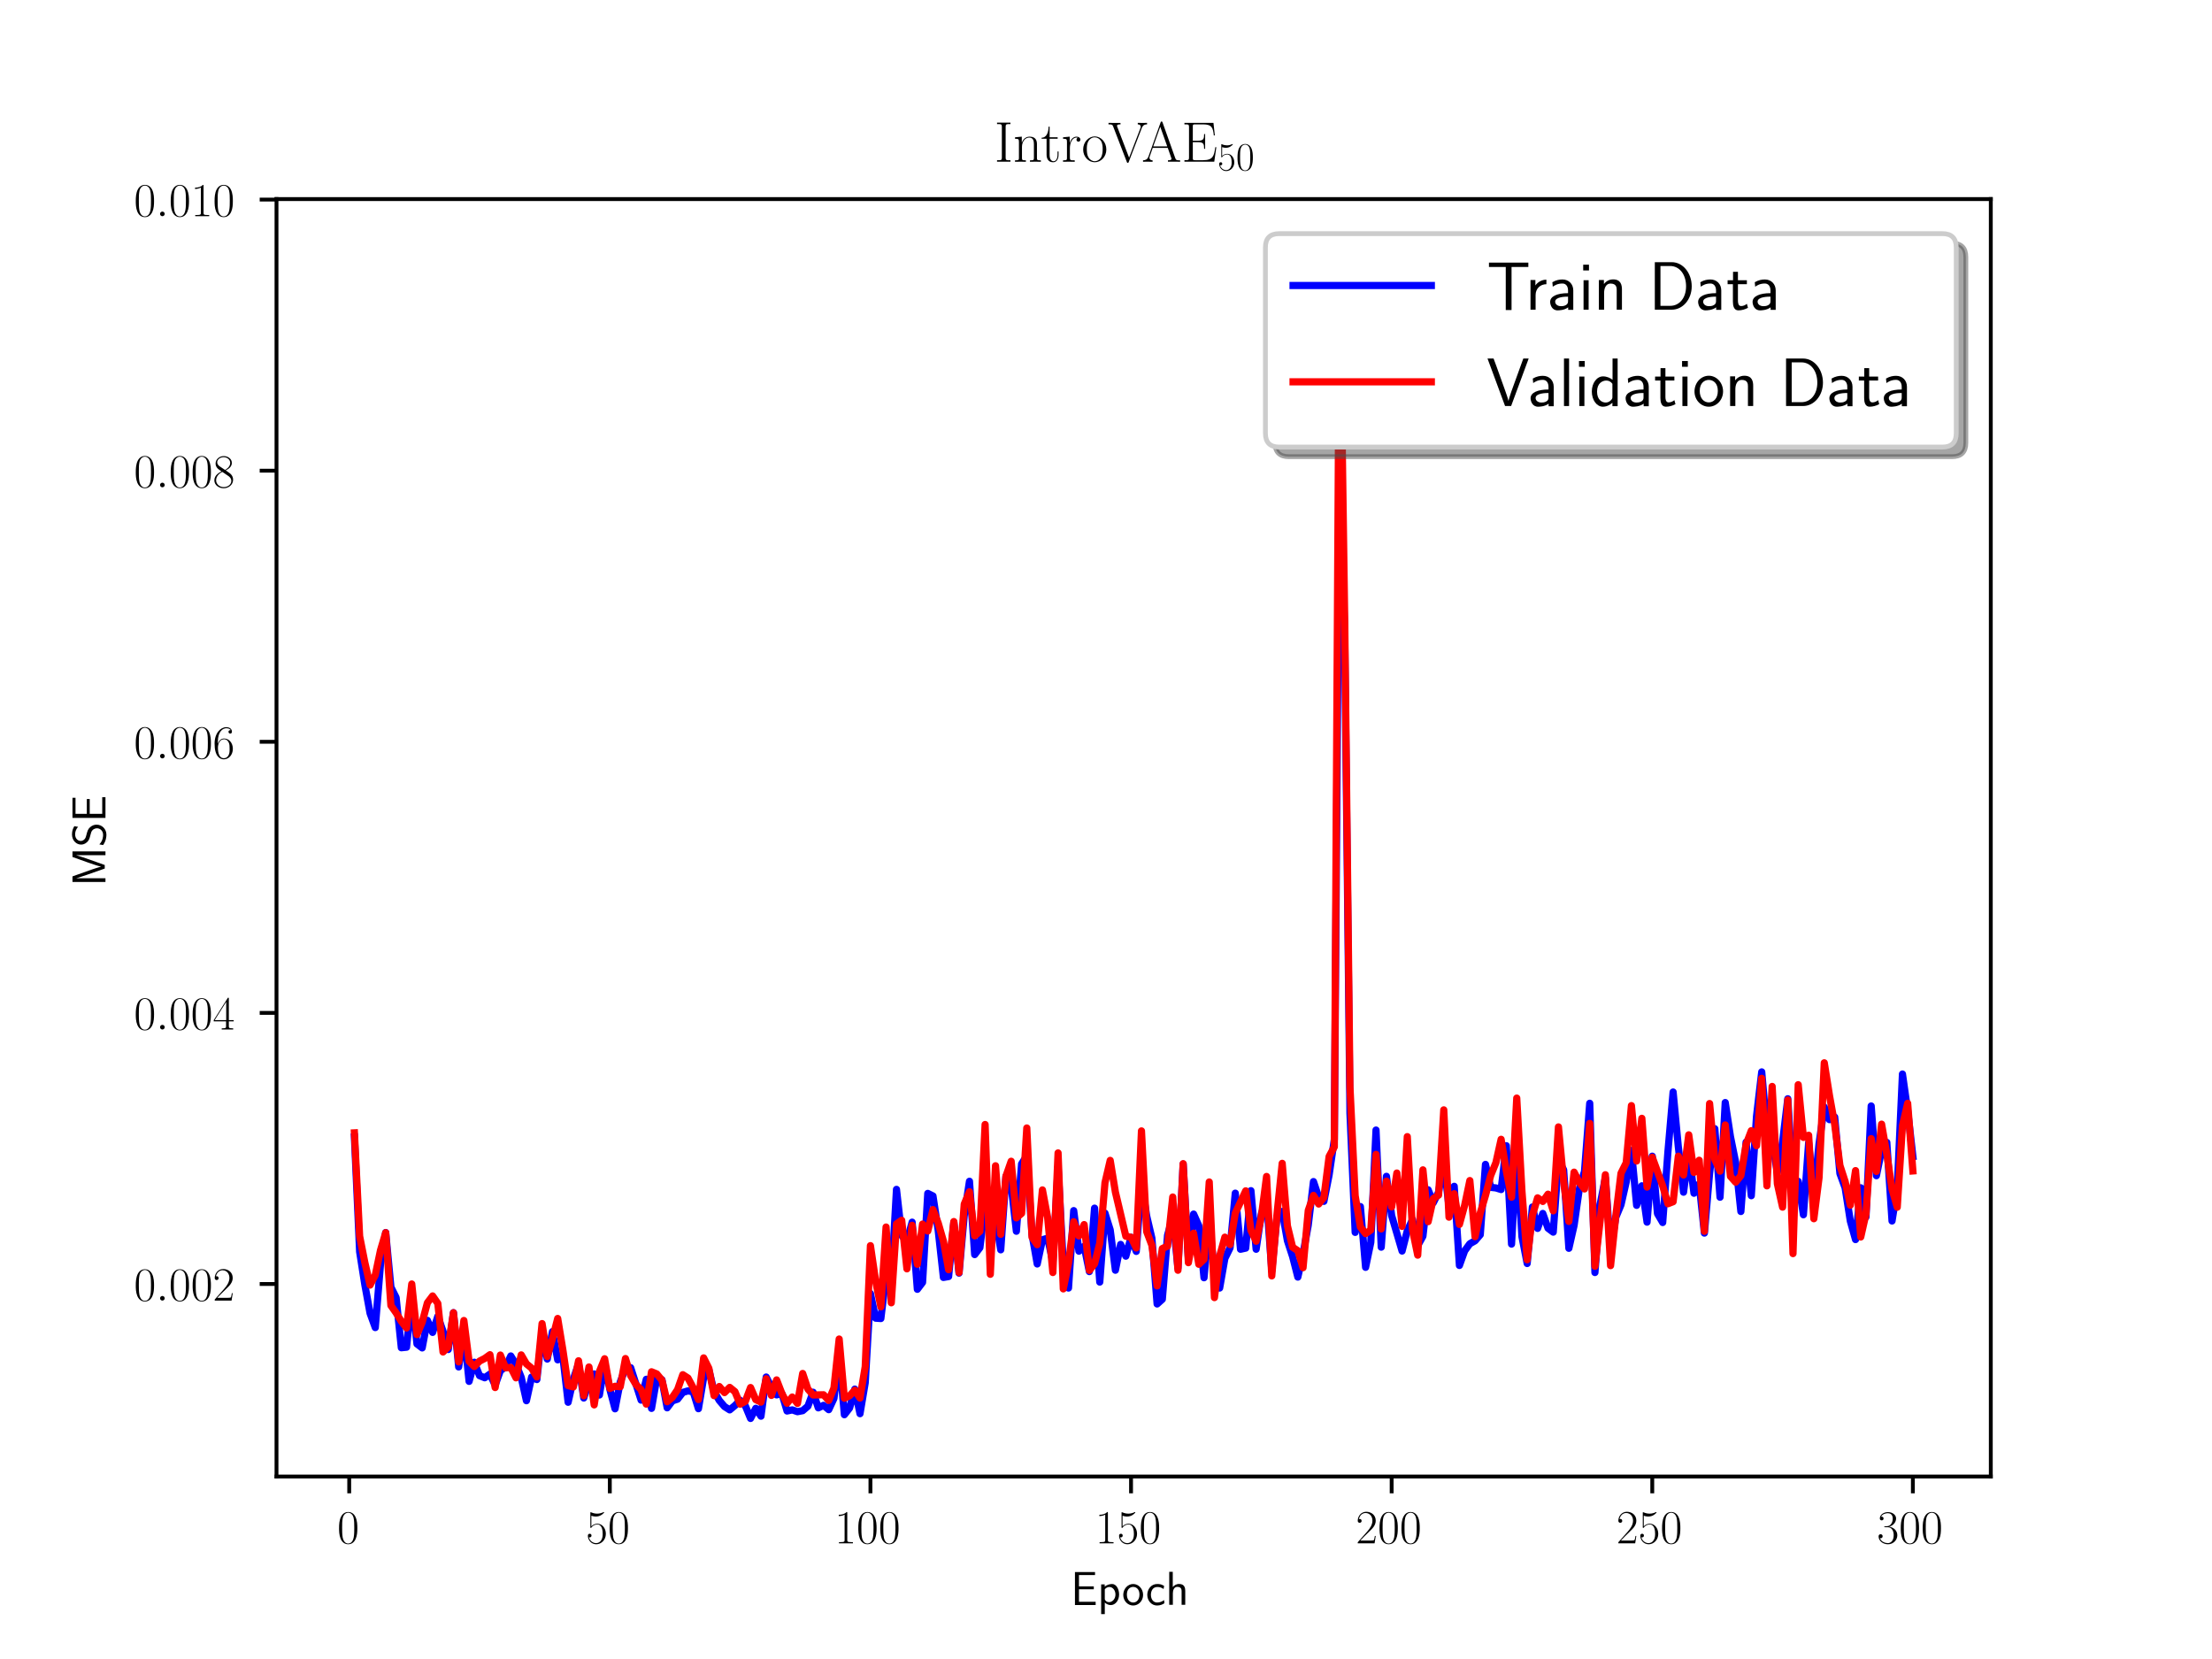 <?xml version="1.0" encoding="utf-8" standalone="no"?>
<!DOCTYPE svg PUBLIC "-//W3C//DTD SVG 1.1//EN"
  "http://www.w3.org/Graphics/SVG/1.1/DTD/svg11.dtd">
<!-- Created with matplotlib (https://matplotlib.org/) -->
<svg height="345.6pt" version="1.1" viewBox="0 0 460.8 345.6" width="460.8pt" xmlns="http://www.w3.org/2000/svg" xmlns:xlink="http://www.w3.org/1999/xlink">
 <defs>
  <style type="text/css">
*{stroke-linecap:butt;stroke-linejoin:round;}
  </style>
 </defs>
 <g id="figure_1">
  <g id="patch_1">
   <path d="M 0 345.6 
L 460.8 345.6 
L 460.8 0 
L 0 0 
z
" style="fill:#ffffff;"/>
  </g>
  <g id="axes_1">
   <g id="patch_2">
    <path d="M 57.6 307.584 
L 414.72 307.584 
L 414.72 41.472 
L 57.6 41.472 
z
" style="fill:#ffffff;"/>
   </g>
   <g id="matplotlib.axis_1">
    <g id="xtick_1">
     <g id="line2d_1">
      <defs>
       <path d="M 0 0 
L 0 3.5 
" id="mf2783be40c" style="stroke:#000000;stroke-width:0.8;"/>
      </defs>
      <g>
       <use style="stroke:#000000;stroke-width:0.8;" x="72.747" xlink:href="#mf2783be40c" y="307.584"/>
      </g>
     </g>
     <g id="text_1">
      <!-- $0$ -->
      <defs>
       <path d="M 42 31.641 
C 42 37.75 41.906 48.125 37.703 56.109 
C 34 63.109 28.094 65.594 22.906 65.594 
C 18.094 65.594 12 63.406 8.203 56.203 
C 4.203 48.719 3.797 39.438 3.797 31.641 
C 3.797 25.953 3.906 17.281 7 9.672 
C 11.297 -0.609 19 -2 22.906 -2 
C 27.5 -2 34.5 -0.109 38.594 9.375 
C 41.594 16.281 42 24.359 42 31.641 
z
M 22.906 -0.406 
C 16.5 -0.406 12.703 5.078 11.297 12.688 
C 10.203 18.562 10.203 27.156 10.203 32.75 
C 10.203 40.438 10.203 46.828 11.5 52.922 
C 13.406 61.391 19 64 22.906 64 
C 27 64 32.297 61.297 34.203 53.125 
C 35.5 47.438 35.594 40.734 35.594 32.75 
C 35.594 26.25 35.594 18.266 34.406 12.375 
C 32.297 1.484 26.406 -0.406 22.906 -0.406 
z
" id="CMR17-48"/>
      </defs>
      <g transform="translate(70.256 321.502)scale(0.1 -0.1)">
       <use transform="scale(0.996)" xlink:href="#CMR17-48"/>
      </g>
     </g>
    </g>
    <g id="xtick_2">
     <g id="line2d_2">
      <g>
       <use style="stroke:#000000;stroke-width:0.8;" x="127.037" xlink:href="#mf2783be40c" y="307.584"/>
      </g>
     </g>
     <g id="text_2">
      <!-- $50$ -->
      <defs>
       <path d="M 11.406 57.688 
C 12.406 57.281 16.5 56 20.703 56 
C 30 56 35.094 61.109 38 64.062 
C 38 64.953 38 65.5 37.406 65.5 
C 37.297 65.5 37.094 65.5 36.297 65.047 
C 32.797 63.406 28.703 62.078 23.703 62.078 
C 20.703 62.078 16.203 62.484 11.297 64.672 
C 10.203 65.172 10 65.172 9.906 65.172 
C 9.406 65.172 9.297 65.062 9.297 63.078 
L 9.297 34.422 
C 9.297 32.641 9.297 32.141 10.297 32.141 
C 10.797 32.141 11 32.344 11.5 33.031 
C 14.703 37.516 19.094 39.406 24.094 39.406 
C 27.594 39.406 35.094 37.219 35.094 20.141 
C 35.094 16.953 35.094 11.172 32.094 6.578 
C 29.594 2.484 25.703 0.391 21.406 0.391 
C 14.797 0.391 8.094 5 6.297 12.719 
C 6.703 12.609 7.5 12.422 7.906 12.422 
C 9.203 12.422 11.703 13.125 11.703 16.219 
C 11.703 18.906 9.797 20 7.906 20 
C 5.594 20 4.094 18.594 4.094 15.797 
C 4.094 7.094 11 -2 21.594 -2 
C 31.906 -2 41.703 6.875 41.703 19.75 
C 41.703 31.719 33.906 41 24.203 41 
C 19.094 41 14.797 39.109 11.406 35.531 
z
" id="CMR17-53"/>
      </defs>
      <g transform="translate(122.056 321.502)scale(0.1 -0.1)">
       <use transform="scale(0.996)" xlink:href="#CMR17-53"/>
       <use transform="translate(45.69 0)scale(0.996)" xlink:href="#CMR17-48"/>
      </g>
     </g>
    </g>
    <g id="xtick_3">
     <g id="line2d_3">
      <g>
       <use style="stroke:#000000;stroke-width:0.8;" x="181.327" xlink:href="#mf2783be40c" y="307.584"/>
      </g>
     </g>
     <g id="text_3">
      <!-- $100$ -->
      <defs>
       <path d="M 26.594 63.406 
C 26.594 65.5 26.5 65.5 25.094 65.5 
C 21.203 61.188 15.297 59.797 9.703 59.797 
C 9.406 59.797 8.906 59.797 8.797 59.5 
C 8.703 59.297 8.703 59.094 8.703 57 
C 11.797 57 17 57.594 21 59.984 
L 21 7.203 
C 21 3.688 20.797 2.5 12.203 2.5 
L 9.203 2.5 
L 9.203 0 
C 14 0 19 0 23.797 0 
C 28.594 0 33.594 0 38.406 0 
L 38.406 2.5 
L 35.406 2.5 
C 26.797 2.5 26.594 3.594 26.594 7.156 
z
" id="CMR17-49"/>
      </defs>
      <g transform="translate(173.855 321.502)scale(0.1 -0.1)">
       <use transform="scale(0.996)" xlink:href="#CMR17-49"/>
       <use transform="translate(45.69 0)scale(0.996)" xlink:href="#CMR17-48"/>
       <use transform="translate(91.381 0)scale(0.996)" xlink:href="#CMR17-48"/>
      </g>
     </g>
    </g>
    <g id="xtick_4">
     <g id="line2d_4">
      <g>
       <use style="stroke:#000000;stroke-width:0.8;" x="235.617" xlink:href="#mf2783be40c" y="307.584"/>
      </g>
     </g>
     <g id="text_4">
      <!-- $150$ -->
      <g transform="translate(228.145 321.502)scale(0.1 -0.1)">
       <use transform="scale(0.996)" xlink:href="#CMR17-49"/>
       <use transform="translate(45.69 0)scale(0.996)" xlink:href="#CMR17-53"/>
       <use transform="translate(91.381 0)scale(0.996)" xlink:href="#CMR17-48"/>
      </g>
     </g>
    </g>
    <g id="xtick_5">
     <g id="line2d_5">
      <g>
       <use style="stroke:#000000;stroke-width:0.8;" x="289.907" xlink:href="#mf2783be40c" y="307.584"/>
      </g>
     </g>
     <g id="text_5">
      <!-- $200$ -->
      <defs>
       <path d="M 41.703 15.453 
L 39.906 15.453 
C 38.906 8.375 38.094 7.172 37.703 6.562 
C 37.203 5.766 30 5.766 28.594 5.766 
L 9.406 5.766 
C 13 9.672 20 16.75 28.5 24.953 
C 34.594 30.734 41.703 37.531 41.703 47.422 
C 41.703 59.219 32.297 66 21.797 66 
C 10.797 66 4.094 56.312 4.094 47.344 
C 4.094 43.438 7 42.938 8.203 42.938 
C 9.203 42.938 12.203 43.547 12.203 47.031 
C 12.203 50.109 9.594 51 8.203 51 
C 7.594 51 7 50.906 6.594 50.703 
C 8.5 59.219 14.297 63.406 20.406 63.406 
C 29.094 63.406 34.797 56.516 34.797 47.422 
C 34.797 38.734 29.703 31.25 24 24.75 
L 4.094 2.281 
L 4.094 0 
L 39.297 0 
z
" id="CMR17-50"/>
      </defs>
      <g transform="translate(282.435 321.502)scale(0.1 -0.1)">
       <use transform="scale(0.996)" xlink:href="#CMR17-50"/>
       <use transform="translate(45.69 0)scale(0.996)" xlink:href="#CMR17-48"/>
       <use transform="translate(91.381 0)scale(0.996)" xlink:href="#CMR17-48"/>
      </g>
     </g>
    </g>
    <g id="xtick_6">
     <g id="line2d_6">
      <g>
       <use style="stroke:#000000;stroke-width:0.8;" x="344.197" xlink:href="#mf2783be40c" y="307.584"/>
      </g>
     </g>
     <g id="text_6">
      <!-- $250$ -->
      <g transform="translate(336.725 321.502)scale(0.1 -0.1)">
       <use transform="scale(0.996)" xlink:href="#CMR17-50"/>
       <use transform="translate(45.69 0)scale(0.996)" xlink:href="#CMR17-53"/>
       <use transform="translate(91.381 0)scale(0.996)" xlink:href="#CMR17-48"/>
      </g>
     </g>
    </g>
    <g id="xtick_7">
     <g id="line2d_7">
      <g>
       <use style="stroke:#000000;stroke-width:0.8;" x="398.487" xlink:href="#mf2783be40c" y="307.584"/>
      </g>
     </g>
     <g id="text_7">
      <!-- $300$ -->
      <defs>
       <path d="M 22.094 33.703 
C 31 33.703 34.906 25.969 34.906 17.031 
C 34.906 5 28.5 0.391 22.703 0.391 
C 17.406 0.391 8.797 3.031 6.094 10.828 
C 6.594 10.625 7.094 10.625 7.594 10.625 
C 10 10.625 11.797 12.219 11.797 14.812 
C 11.797 17.703 9.594 19 7.594 19 
C 5.906 19 3.297 18.203 3.297 14.469 
C 3.297 5.234 12.297 -2 22.906 -2 
C 34 -2 42.5 6.719 42.5 16.953 
C 42.5 26.672 34.5 33.703 25 34.797 
C 32.594 36.375 39.906 43.062 39.906 52.016 
C 39.906 59.688 32 65.297 23 65.297 
C 13.906 65.297 5.906 59.828 5.906 52.016 
C 5.906 48.594 8.5 48 9.797 48 
C 11.906 48 13.703 49.297 13.703 51.891 
C 13.703 54.469 11.906 55.766 9.797 55.766 
C 9.406 55.766 8.906 55.766 8.5 55.578 
C 11.406 61.859 19.297 63 22.797 63 
C 26.297 63 32.906 61.328 32.906 51.875 
C 32.906 49.109 32.5 44.188 29.094 39.844 
C 26.094 36 22.703 36 19.406 35.688 
C 18.906 35.688 16.594 35.453 16.203 35.453 
C 15.5 35.359 15.094 35.266 15.094 34.5 
C 15.094 33.797 15.203 33.703 17.203 33.703 
z
" id="CMR17-51"/>
      </defs>
      <g transform="translate(391.015 321.502)scale(0.1 -0.1)">
       <use transform="scale(0.996)" xlink:href="#CMR17-51"/>
       <use transform="translate(45.69 0)scale(0.996)" xlink:href="#CMR17-48"/>
       <use transform="translate(91.381 0)scale(0.996)" xlink:href="#CMR17-48"/>
      </g>
     </g>
    </g>
    <g id="text_8">
     <!-- Epoch -->
     <defs>
      <path d="M 30.594 6.766 
C 22.594 6.766 19 6.766 17.203 6.766 
L 17.203 32.922 
L 48.203 32.922 
L 48.203 39 
L 17.203 39 
L 17.203 62.641 
L 30.094 62.641 
C 31.297 62.641 32.5 62.641 33.703 62.641 
L 50.797 62.641 
L 50.797 69 
L 8.797 69 
L 8.797 0 
L 52.094 0 
L 52.094 6.766 
z
" id="CMSS17-69"/>
      <path d="M 15.094 5.203 
C 18.406 2.016 22.906 -0.078 27.703 -0.078 
C 37 -0.078 45 9.422 45 22.062 
C 45 33.734 39 44 30.406 44 
C 25.406 44 19.406 42.219 14.906 38.625 
L 14.906 43.203 
L 7.5 43.203 
L 7.5 -19 
L 15.094 -19 
z
M 15.094 32.812 
C 15.906 34 19.297 37.734 24.797 37.734 
C 31.797 37.734 37.406 30.625 37.406 22.062 
C 37.406 12.297 30.594 6 23.906 6 
C 21.906 6 19.797 6.484 17.797 8.172 
C 15.094 10.531 15.094 12 15.094 13.391 
z
" id="CMSS17-112"/>
      <path d="M 44.203 21.188 
C 44.203 34 34.703 44 23.5 44 
C 12 44 2.703 33.703 2.703 21.188 
C 2.703 8.5 12.297 -1 23.406 -1 
C 34.797 -1 44.203 8.797 44.203 21.188 
z
M 23.5 5.266 
C 16.406 5.266 10.297 11.078 10.297 22 
C 10.297 33.609 17.406 37.922 23.406 37.922 
C 29.906 37.922 36.594 33.219 36.594 22 
C 36.594 10.672 30.094 5.266 23.5 5.266 
z
" id="CMSS17-111"/>
      <path d="M 38.5 39.703 
C 38.5 40.391 33.906 42.406 32.703 42.797 
C 29.406 44 25.203 44 24.094 44 
C 11.094 44 3.297 32.703 3.297 21.297 
C 3.297 9.297 12 -1 23.703 -1 
C 30.406 -1 35.203 1.188 39.094 3.781 
L 38.5 10.375 
C 34.203 7.078 29.203 5.266 23.797 5.266 
C 16 5.266 10.906 12.094 10.906 21.391 
C 10.906 28.609 14.203 37.719 24.203 37.719 
C 29.703 37.719 32.797 36.609 37.406 33.516 
z
" id="CMSS17-99"/>
      <path d="M 40.906 29.547 
C 40.906 35.812 39.406 44.062 28.094 44.062 
C 21.797 44.062 17.703 40.984 14.797 37.609 
L 14.797 69.5 
L 7.406 69.5 
L 7.406 0.5 
L 15 0.5 
L 15 24.578 
C 15 30.828 17.406 38 24.203 38 
C 33 38 33.297 32.125 33.297 28.734 
L 33.297 0.5 
L 40.906 0.5 
z
" id="CMSS17-104"/>
     </defs>
     <g transform="translate(223.056 334.358)scale(0.1 -0.1)">
      <use transform="scale(0.996)" xlink:href="#CMSS17-69"/>
      <use transform="translate(55.892 0)scale(0.996)" xlink:href="#CMSS17-112"/>
      <use transform="translate(106.699 0)scale(0.996)" xlink:href="#CMSS17-111"/>
      <use transform="translate(156.145 0)scale(0.996)" xlink:href="#CMSS17-99"/>
      <use transform="translate(197.784 0)scale(0.996)" xlink:href="#CMSS17-104"/>
     </g>
    </g>
   </g>
   <g id="matplotlib.axis_2">
    <g id="ytick_1">
     <g id="line2d_8">
      <defs>
       <path d="M 0 0 
L -3.5 0 
" id="m93fb465025" style="stroke:#000000;stroke-width:0.8;"/>
      </defs>
      <g>
       <use style="stroke:#000000;stroke-width:0.8;" x="57.6" xlink:href="#m93fb465025" y="267.476"/>
      </g>
     </g>
     <g id="text_9">
      <!-- $0.002$ -->
      <defs>
       <path d="M 18.406 4.797 
C 18.406 7.688 16 9.672 13.594 9.672 
C 10.703 9.672 8.703 7.281 8.703 4.891 
C 8.703 2 11.094 0 13.5 0 
C 16.406 0 18.406 2.391 18.406 4.797 
z
" id="CMMI12-58"/>
      </defs>
      <g transform="translate(27.907 270.935)scale(0.1 -0.1)">
       <use transform="scale(0.996)" xlink:href="#CMR17-48"/>
       <use transform="translate(45.69 0)scale(0.996)" xlink:href="#CMMI12-58"/>
       <use transform="translate(72.788 0)scale(0.996)" xlink:href="#CMR17-48"/>
       <use transform="translate(118.478 0)scale(0.996)" xlink:href="#CMR17-48"/>
       <use transform="translate(164.169 0)scale(0.996)" xlink:href="#CMR17-50"/>
      </g>
     </g>
    </g>
    <g id="ytick_2">
     <g id="line2d_9">
      <g>
       <use style="stroke:#000000;stroke-width:0.8;" x="57.6" xlink:href="#m93fb465025" y="211.002"/>
      </g>
     </g>
     <g id="text_10">
      <!-- $0.004$ -->
      <defs>
       <path d="M 33.594 64.406 
C 33.594 66.5 33.5 66.5 31.703 66.5 
L 2 19.594 
L 2 17 
L 27.797 17 
L 27.797 7.141 
C 27.797 3.5 27.594 2.5 20.594 2.5 
L 18.703 2.5 
L 18.703 0 
C 21.906 0 27.297 0 30.703 0 
C 34.094 0 39.5 0 42.703 0 
L 42.703 2.5 
L 40.797 2.5 
C 33.797 2.5 33.594 3.5 33.594 7.141 
L 33.594 17 
L 43.797 17 
L 43.797 19.594 
L 33.594 19.594 
z
M 28.094 57.859 
L 28.094 19.594 
L 4 19.594 
z
" id="CMR17-52"/>
      </defs>
      <g transform="translate(27.907 214.461)scale(0.1 -0.1)">
       <use transform="scale(0.996)" xlink:href="#CMR17-48"/>
       <use transform="translate(45.69 0)scale(0.996)" xlink:href="#CMMI12-58"/>
       <use transform="translate(72.788 0)scale(0.996)" xlink:href="#CMR17-48"/>
       <use transform="translate(118.478 0)scale(0.996)" xlink:href="#CMR17-48"/>
       <use transform="translate(164.169 0)scale(0.996)" xlink:href="#CMR17-52"/>
      </g>
     </g>
    </g>
    <g id="ytick_3">
     <g id="line2d_10">
      <g>
       <use style="stroke:#000000;stroke-width:0.8;" x="57.6" xlink:href="#m93fb465025" y="154.528"/>
      </g>
     </g>
     <g id="text_11">
      <!-- $0.006$ -->
      <defs>
       <path d="M 10.594 34 
C 10.594 57.656 21.797 63 28.297 63 
C 30.406 63 35.5 62.641 37.5 59 
C 35.906 59 32.906 59 32.906 55.516 
C 32.906 52.828 35.094 51.922 36.5 51.922 
C 37.406 51.922 40.094 52.312 40.094 55.625 
C 40.094 61.781 35.094 65.297 28.203 65.297 
C 16.297 65.297 3.797 52.969 3.797 31 
C 3.797 3.953 15.094 -2 23.094 -2 
C 32.797 -2 42 6.672 42 20.047 
C 42 32.516 33.906 41.594 23.703 41.594 
C 17.594 41.594 13.094 37.609 10.594 30.625 
z
M 23.094 0.391 
C 10.797 0.391 10.797 18.75 10.797 22.438 
C 10.797 29.625 14.203 40 23.5 40 
C 25.203 40 30.094 40 33.406 33.125 
C 35.203 29.219 35.203 25.141 35.203 20.141 
C 35.203 14.75 35.203 10.781 33.094 6.781 
C 30.906 2.672 27.703 0.391 23.094 0.391 
z
" id="CMR17-54"/>
      </defs>
      <g transform="translate(27.907 157.987)scale(0.1 -0.1)">
       <use transform="scale(0.996)" xlink:href="#CMR17-48"/>
       <use transform="translate(45.69 0)scale(0.996)" xlink:href="#CMMI12-58"/>
       <use transform="translate(72.788 0)scale(0.996)" xlink:href="#CMR17-48"/>
       <use transform="translate(118.478 0)scale(0.996)" xlink:href="#CMR17-48"/>
       <use transform="translate(164.169 0)scale(0.996)" xlink:href="#CMR17-54"/>
      </g>
     </g>
    </g>
    <g id="ytick_4">
     <g id="line2d_11">
      <g>
       <use style="stroke:#000000;stroke-width:0.8;" x="57.6" xlink:href="#m93fb465025" y="98.054"/>
      </g>
     </g>
     <g id="text_12">
      <!-- $0.008$ -->
      <defs>
       <path d="M 27.203 35.375 
C 33.5 38.547 39.906 43.328 39.906 50.984 
C 39.906 60.016 31.094 65.297 23 65.297 
C 13.906 65.297 5.906 58.734 5.906 49.688 
C 5.906 47.203 6.5 42.922 10.406 39.141 
C 11.406 38.156 15.594 35.172 18.297 33.281 
C 13.797 30.984 3.297 25.531 3.297 14.594 
C 3.297 4.359 13.094 -2 22.797 -2 
C 33.5 -2 42.5 5.656 42.5 15.781 
C 42.5 24.844 36.406 29.016 32.406 31.703 
z
M 14.094 44.094 
C 13.297 44.594 9.297 47.672 9.297 52.359 
C 9.297 58.422 15.594 63 22.797 63 
C 30.703 63 36.5 57.438 36.5 50.969 
C 36.5 41.703 26.094 36.422 25.594 36.422 
C 25.5 36.422 25.406 36.422 24.594 37.031 
z
M 32.5 23.734 
C 34 22.641 38.797 19.375 38.797 13.297 
C 38.797 5.953 31.406 0.391 23 0.391 
C 13.906 0.391 7 6.844 7 14.688 
C 7 22.547 13.094 29.094 20 32.188 
z
" id="CMR17-56"/>
      </defs>
      <g transform="translate(27.907 101.514)scale(0.1 -0.1)">
       <use transform="scale(0.996)" xlink:href="#CMR17-48"/>
       <use transform="translate(45.69 0)scale(0.996)" xlink:href="#CMMI12-58"/>
       <use transform="translate(72.788 0)scale(0.996)" xlink:href="#CMR17-48"/>
       <use transform="translate(118.478 0)scale(0.996)" xlink:href="#CMR17-48"/>
       <use transform="translate(164.169 0)scale(0.996)" xlink:href="#CMR17-56"/>
      </g>
     </g>
    </g>
    <g id="ytick_5">
     <g id="line2d_12">
      <g>
       <use style="stroke:#000000;stroke-width:0.8;" x="57.6" xlink:href="#m93fb465025" y="41.58"/>
      </g>
     </g>
     <g id="text_13">
      <!-- $0.010$ -->
      <g transform="translate(27.907 45.04)scale(0.1 -0.1)">
       <use transform="scale(0.996)" xlink:href="#CMR17-48"/>
       <use transform="translate(45.69 0)scale(0.996)" xlink:href="#CMMI12-58"/>
       <use transform="translate(72.788 0)scale(0.996)" xlink:href="#CMR17-48"/>
       <use transform="translate(118.478 0)scale(0.996)" xlink:href="#CMR17-49"/>
       <use transform="translate(164.169 0)scale(0.996)" xlink:href="#CMR17-48"/>
      </g>
     </g>
    </g>
    <g id="text_14">
     <!-- MSE -->
     <defs>
      <path d="M 49.906 37.047 
L 45.094 23.016 
C 44.297 20.422 41.594 12.359 41 9.172 
L 40.906 9.172 
C 40.594 11.172 40 13.266 38.406 18.344 
C 37.5 21.328 36.5 24.406 35.5 27.203 
L 20.703 69 
L 9 69 
L 9 0 
L 16.797 0 
L 16.797 60.938 
L 16.906 60.938 
C 16.906 60.844 17.797 56.453 23.906 39.047 
L 37.094 1.5 
L 44.5 1.5 
L 56.406 34.859 
C 57.203 37.156 59.703 44.422 60.797 47.906 
C 61.797 50.891 64.297 58.25 64.906 61.141 
L 65 61.141 
L 65 0 
L 72.906 0 
L 72.906 69 
L 61.297 69 
z
" id="CMSS17-77"/>
      <path d="M 43.703 65.141 
C 39.297 67.719 34.5 70 26.406 70 
C 13.5 70 5.203 60.609 5.203 51.031 
C 5.203 47.266 6.297 43.016 10.203 38.672 
C 14.094 34.312 18.5 33.141 24.094 31.766 
C 26.406 31.156 30.297 30.062 31 29.781 
C 36.594 27.609 39.297 22.562 39.297 17.812 
C 39.297 11.594 34.406 4.969 25.703 4.969 
C 22.703 4.969 13.906 4.969 5.594 12.797 
L 4.203 4.969 
C 12.406 -1 21.297 -2 25.797 -2 
C 38.094 -2 46.906 7.625 46.906 18.531 
C 46.906 22.5 45.703 27.547 41.5 32.203 
C 37.406 36.672 33.797 37.656 25.594 39.828 
C 20.906 41.031 17.906 41.828 15.406 44.891 
C 13.703 47.078 12.797 49.156 12.797 51.828 
C 12.797 57.391 17.594 63.438 26.406 63.438 
C 30.797 63.438 36.5 62.531 42.297 57.188 
z
" id="CMSS17-83"/>
     </defs>
     <g transform="translate(21.97 184.629)rotate(-90)scale(0.1 -0.1)">
      <use transform="scale(0.996)" xlink:href="#CMSS17-77"/>
      <use transform="translate(81.676 0)scale(0.996)" xlink:href="#CMSS17-83"/>
      <use transform="translate(133.725 0)scale(0.996)" xlink:href="#CMSS17-69"/>
     </g>
    </g>
   </g>
   <g id="line2d_13">
    <path clip-path="url(#pd0f20dc2c7)" d="M 73.833 236.843 
L 74.919 260.76 
L 76.004 267.654 
L 77.09 273.579 
L 78.176 276.56 
L 79.262 263.391 
L 80.348 256.759 
L 81.433 268.13 
L 82.519 270.312 
L 83.605 280.76 
L 84.691 280.65 
L 85.777 269.91 
L 86.862 279.961 
L 87.948 280.795 
L 89.034 275.051 
L 90.12 277.563 
L 91.206 274.209 
L 92.291 277.336 
L 93.377 281.128 
L 94.463 273.456 
L 95.549 284.757 
L 96.635 277.297 
L 97.72 287.766 
L 98.806 283.78 
L 99.892 286.571 
L 100.978 287.013 
L 102.064 286.243 
L 103.149 288.548 
L 104.235 285.528 
L 105.321 284.766 
L 106.407 282.472 
L 107.493 284.229 
L 108.578 286.926 
L 109.664 291.793 
L 110.75 286.856 
L 111.836 287.385 
L 112.922 277.572 
L 114.007 283.114 
L 115.093 277.4 
L 116.179 283.274 
L 117.265 282.735 
L 118.351 292.117 
L 119.436 287.317 
L 120.522 284.093 
L 121.608 291.231 
L 122.694 287.848 
L 123.78 286.218 
L 124.865 290.609 
L 125.951 284.057 
L 127.037 289.398 
L 128.123 293.48 
L 129.209 287.886 
L 130.294 285.098 
L 131.38 284.914 
L 133.552 291.67 
L 134.638 287.332 
L 135.723 293.393 
L 136.809 287.122 
L 137.895 287.423 
L 138.981 293.274 
L 140.067 291.828 
L 141.152 291.472 
L 142.238 290.068 
L 143.324 289.743 
L 144.41 289.949 
L 145.496 293.458 
L 146.581 286.998 
L 147.667 285.353 
L 148.753 289.851 
L 149.839 291.736 
L 150.925 293.012 
L 152.01 293.704 
L 153.096 292.805 
L 154.182 291.706 
L 155.268 292.866 
L 156.354 295.488 
L 157.439 293.377 
L 158.525 295.019 
L 159.611 286.863 
L 160.697 289.002 
L 161.783 290.582 
L 162.868 290.285 
L 163.954 293.939 
L 165.04 293.707 
L 166.126 294.078 
L 167.212 293.871 
L 168.297 292.942 
L 169.383 290.031 
L 170.469 293.281 
L 171.555 292.754 
L 172.641 293.661 
L 173.726 291.323 
L 174.812 282.388 
L 175.898 294.711 
L 176.984 293.322 
L 178.07 289.377 
L 179.155 294.495 
L 180.241 288.054 
L 181.327 269.481 
L 182.413 274.6 
L 183.499 274.675 
L 184.584 265.665 
L 185.67 267.037 
L 186.756 247.767 
L 187.842 257.394 
L 188.928 258.523 
L 190.013 254.599 
L 191.099 268.583 
L 192.185 267.15 
L 193.271 248.608 
L 194.357 249.145 
L 195.442 256.298 
L 196.528 266.115 
L 197.614 265.928 
L 198.7 254.629 
L 199.786 265.217 
L 200.871 253.19 
L 201.957 246.08 
L 203.043 261.352 
L 204.129 259.918 
L 205.215 251.072 
L 206.3 251.742 
L 207.386 253.793 
L 208.472 260.357 
L 209.558 245.059 
L 210.644 246.944 
L 211.729 256.492 
L 212.815 242.469 
L 213.901 240.763 
L 214.987 257.159 
L 216.073 263.306 
L 217.158 258.259 
L 218.244 257.934 
L 219.33 262.895 
L 220.416 243.081 
L 221.502 263.445 
L 222.587 268.322 
L 223.673 252.196 
L 224.759 260.642 
L 225.845 259.627 
L 226.931 264.896 
L 228.016 251.679 
L 229.102 267.08 
L 230.188 252.722 
L 231.274 256.21 
L 232.36 264.61 
L 233.445 259.237 
L 234.531 261.687 
L 235.617 257.736 
L 236.703 260.688 
L 237.789 246.196 
L 238.875 253.324 
L 239.96 257.942 
L 241.046 271.639 
L 242.132 270.664 
L 243.218 257.355 
L 244.304 253.422 
L 245.389 264.154 
L 246.475 242.509 
L 247.561 262.263 
L 248.647 252.916 
L 249.733 255.345 
L 250.818 266.176 
L 251.904 254.378 
L 252.99 265.13 
L 254.076 268.321 
L 255.162 262.163 
L 256.247 259.952 
L 257.333 248.557 
L 258.419 260.244 
L 259.505 260.006 
L 260.591 248.038 
L 261.676 260.242 
L 262.762 252.849 
L 263.848 249.728 
L 264.934 264.721 
L 266.02 253.435 
L 267.105 252.364 
L 268.191 258.464 
L 269.277 261.792 
L 270.363 266.042 
L 271.449 261.226 
L 272.534 255.213 
L 273.62 246.145 
L 274.706 249.375 
L 275.792 250.262 
L 276.878 244.759 
L 277.963 237.379 
L 279.049 92.335 
L 280.135 133.22 
L 281.221 231.865 
L 282.307 256.73 
L 283.392 251.353 
L 284.478 264.007 
L 285.564 258.788 
L 286.65 235.41 
L 287.736 259.809 
L 288.821 245.05 
L 289.907 253.236 
L 292.079 260.615 
L 293.165 256.366 
L 294.25 254.057 
L 295.336 259.48 
L 296.422 257.531 
L 297.508 247.854 
L 298.594 250.533 
L 299.679 248.342 
L 300.765 241.98 
L 301.851 251.414 
L 302.937 247.129 
L 304.023 263.617 
L 305.108 260.594 
L 306.194 259.091 
L 307.28 258.479 
L 308.366 257.211 
L 309.452 242.565 
L 310.537 247.345 
L 311.623 247.464 
L 312.709 247.803 
L 313.795 238.673 
L 314.881 259.167 
L 315.966 239.619 
L 317.052 257.633 
L 318.138 263.211 
L 319.224 251.44 
L 320.31 255.897 
L 321.395 252.786 
L 322.481 255.861 
L 323.567 256.679 
L 324.653 241.72 
L 325.739 243.705 
L 326.824 260.044 
L 327.91 255.272 
L 328.996 247.702 
L 330.082 244.028 
L 331.168 229.831 
L 332.253 265.088 
L 333.339 250.893 
L 334.425 245.355 
L 335.511 260.443 
L 336.597 253.601 
L 337.682 250.985 
L 338.768 246.223 
L 339.854 239.642 
L 340.94 251.096 
L 342.026 247.027 
L 343.111 254.595 
L 344.197 240.858 
L 345.283 252.822 
L 346.369 254.672 
L 347.455 239.983 
L 348.54 227.487 
L 349.626 238.923 
L 350.712 248.355 
L 351.798 240.002 
L 352.884 248.572 
L 353.969 246.625 
L 355.055 256.877 
L 356.141 244.364 
L 357.227 235.133 
L 358.313 249.403 
L 359.398 229.679 
L 360.484 236.774 
L 361.57 242.136 
L 362.656 252.376 
L 363.742 237.933 
L 364.827 249.088 
L 365.913 232.549 
L 366.999 223.298 
L 368.085 235.568 
L 369.171 237.843 
L 370.256 244.236 
L 371.342 237.886 
L 372.428 228.892 
L 373.514 246.621 
L 374.6 246.095 
L 375.685 253.057 
L 376.771 238.058 
L 377.857 249.034 
L 378.943 238.229 
L 380.029 230.619 
L 381.114 233.244 
L 382.2 232.704 
L 383.286 244.462 
L 384.372 247.442 
L 385.458 254.378 
L 386.543 258.228 
L 387.629 247.436 
L 388.715 253.523 
L 389.801 230.394 
L 390.887 244.918 
L 391.972 239.638 
L 393.058 237.984 
L 394.144 254.353 
L 395.23 247.551 
L 396.316 223.742 
L 397.401 231.344 
L 398.487 240.927 
L 398.487 240.927 
" style="fill:none;stroke:#0000ff;stroke-linecap:square;stroke-width:1.5;"/>
   </g>
   <g id="line2d_14">
    <path clip-path="url(#pd0f20dc2c7)" d="M 73.833 235.994 
L 74.919 257.522 
L 76.004 263.019 
L 77.09 267.705 
L 78.176 265.629 
L 79.262 260.463 
L 80.348 256.784 
L 81.433 271.956 
L 82.519 273.496 
L 83.605 275.257 
L 84.691 276.642 
L 85.777 267.479 
L 86.862 278.018 
L 87.948 275.455 
L 89.034 271.402 
L 90.12 269.968 
L 91.206 271.531 
L 92.291 281.642 
L 93.377 280.547 
L 94.463 273.463 
L 95.549 283.703 
L 96.635 275.083 
L 97.72 283.59 
L 98.806 284.67 
L 99.892 283.549 
L 100.978 282.992 
L 102.064 282.208 
L 103.149 289.049 
L 104.235 282.28 
L 105.321 284.943 
L 106.407 284.866 
L 107.493 287.028 
L 108.578 282.251 
L 109.664 284.124 
L 110.75 285.001 
L 111.836 286.844 
L 112.922 275.727 
L 114.007 282.59 
L 115.093 278.883 
L 116.179 274.662 
L 117.265 281.275 
L 118.351 288.645 
L 119.436 288.922 
L 120.522 283.478 
L 121.608 290.768 
L 122.694 284.765 
L 123.78 292.662 
L 124.865 285.727 
L 125.951 283.056 
L 127.037 289.234 
L 128.123 288.788 
L 129.209 288.868 
L 130.294 283.011 
L 131.38 286.565 
L 132.466 288.396 
L 133.552 289.495 
L 134.638 292.5 
L 135.723 285.765 
L 136.809 286.213 
L 137.895 287.516 
L 138.981 291.999 
L 140.067 291.102 
L 141.152 289.483 
L 142.238 286.376 
L 143.324 287.078 
L 144.41 289.107 
L 145.496 291.552 
L 146.581 282.874 
L 147.667 285.042 
L 148.753 290.739 
L 149.839 288.834 
L 150.925 290.103 
L 152.01 289.02 
L 153.096 289.901 
L 154.182 292.502 
L 155.268 291.929 
L 156.354 289.051 
L 157.439 291.566 
L 158.525 292.087 
L 159.611 287.223 
L 160.697 290.689 
L 161.783 287.461 
L 162.868 290.267 
L 163.954 292.322 
L 165.04 291.029 
L 166.126 292.35 
L 167.212 286.117 
L 168.297 289.373 
L 169.383 290.603 
L 171.555 290.554 
L 172.641 291.733 
L 173.726 289.152 
L 174.812 278.946 
L 175.898 291.281 
L 176.984 290.771 
L 178.07 289.609 
L 179.155 291.24 
L 180.241 284.701 
L 181.327 259.493 
L 182.413 266.881 
L 183.499 272.24 
L 184.584 255.617 
L 185.67 271.397 
L 186.756 254.963 
L 187.842 254.205 
L 188.928 264.32 
L 190.013 255.252 
L 191.099 263.366 
L 192.185 254.998 
L 193.271 256.444 
L 194.357 251.987 
L 195.442 254.766 
L 196.528 258.538 
L 197.614 264.501 
L 198.7 254.473 
L 199.786 265.1 
L 200.871 250.835 
L 201.957 248.261 
L 203.043 257.451 
L 204.129 256.509 
L 205.215 234.255 
L 206.3 265.455 
L 207.386 242.85 
L 208.472 257.135 
L 209.558 245.016 
L 210.644 241.911 
L 211.729 253.703 
L 212.815 252.761 
L 213.901 234.981 
L 214.987 257.74 
L 216.073 259.294 
L 217.158 247.883 
L 218.244 253.661 
L 219.33 265.09 
L 220.416 240.175 
L 221.502 268.498 
L 222.587 263.178 
L 223.673 254.509 
L 224.759 257.468 
L 225.845 255.104 
L 226.931 264.646 
L 228.016 263.28 
L 229.102 258.968 
L 230.188 246.37 
L 231.274 241.73 
L 232.36 248.348 
L 234.531 257.526 
L 235.617 257.749 
L 236.703 259.963 
L 237.789 235.589 
L 238.875 256.569 
L 239.96 259.421 
L 241.046 267.874 
L 242.132 260.094 
L 243.218 259.604 
L 244.304 249.362 
L 245.389 264.618 
L 246.475 242.413 
L 247.561 263.037 
L 248.647 256.905 
L 249.733 263.371 
L 250.818 262.343 
L 251.904 246.226 
L 252.99 270.315 
L 254.076 261.659 
L 255.162 257.725 
L 256.247 259.273 
L 257.333 252.72 
L 259.505 248.076 
L 260.591 256.294 
L 261.676 258.573 
L 262.762 253.433 
L 263.848 245.082 
L 264.934 265.793 
L 266.02 252.977 
L 267.105 242.344 
L 268.191 255.354 
L 269.277 259.824 
L 270.363 260.548 
L 271.449 264.08 
L 272.534 252.158 
L 273.62 249.023 
L 274.706 250.823 
L 275.792 249.446 
L 276.878 240.907 
L 277.963 238.909 
L 279.049 53.568 
L 280.135 129.604 
L 281.221 226.42 
L 282.307 249.093 
L 283.392 255.606 
L 284.478 256.986 
L 285.564 256.232 
L 286.65 240.481 
L 287.736 256.01 
L 288.821 246.05 
L 289.907 251.415 
L 290.993 244.365 
L 292.079 255.48 
L 293.165 236.781 
L 294.25 256.205 
L 295.336 261.474 
L 296.422 243.704 
L 297.508 254.494 
L 298.594 249.694 
L 299.679 248.968 
L 300.765 231.205 
L 301.851 253.558 
L 302.937 248.673 
L 304.023 255.067 
L 305.108 251.109 
L 306.194 245.933 
L 307.28 257.626 
L 308.366 252.676 
L 309.452 249.043 
L 310.537 244.876 
L 311.623 242.207 
L 312.709 237.339 
L 313.795 243.951 
L 314.881 249.397 
L 315.966 228.751 
L 317.052 248.169 
L 318.138 262.431 
L 319.224 253.189 
L 320.31 249.535 
L 321.395 250.282 
L 322.481 248.772 
L 323.567 252.235 
L 324.653 234.758 
L 325.739 246.2 
L 326.824 254.443 
L 327.91 244.184 
L 328.996 246.317 
L 330.082 247.678 
L 331.168 234.019 
L 332.253 263.79 
L 334.425 244.719 
L 335.511 263.654 
L 336.597 253.356 
L 337.682 244.413 
L 338.768 242.23 
L 339.854 230.321 
L 340.94 241.856 
L 342.026 232.97 
L 343.111 247.288 
L 344.197 241.075 
L 346.369 247.048 
L 347.455 250.763 
L 348.54 250.339 
L 349.626 240.852 
L 350.712 244.774 
L 351.798 236.408 
L 352.884 244.238 
L 353.969 241.701 
L 355.055 256.504 
L 356.141 229.888 
L 357.227 241.537 
L 358.313 243.973 
L 359.398 234.348 
L 360.484 245.055 
L 361.57 246.271 
L 362.656 244.898 
L 363.742 238.399 
L 364.827 235.543 
L 365.913 238.679 
L 366.999 224.635 
L 368.085 247.035 
L 369.171 226.324 
L 370.256 246.587 
L 371.342 251.469 
L 372.428 229.144 
L 373.514 261.147 
L 374.6 225.965 
L 375.685 236.941 
L 376.771 236.491 
L 377.857 253.88 
L 378.943 245.319 
L 380.029 221.402 
L 381.114 228.225 
L 382.2 234.245 
L 383.286 242.778 
L 384.372 246.135 
L 385.458 251.056 
L 386.543 243.859 
L 387.629 257.69 
L 388.715 252.871 
L 389.801 237.201 
L 390.887 244.026 
L 391.972 234.183 
L 393.058 240.444 
L 394.144 247.72 
L 395.23 251.484 
L 396.316 234.49 
L 397.401 229.836 
L 398.487 243.928 
L 398.487 243.928 
" style="fill:none;stroke:#ff0000;stroke-linecap:square;stroke-width:1.5;"/>
   </g>
   <g id="patch_3">
    <path d="M 57.6 307.584 
L 57.6 41.472 
" style="fill:none;stroke:#000000;stroke-linecap:square;stroke-linejoin:miter;stroke-width:0.8;"/>
   </g>
   <g id="patch_4">
    <path d="M 414.72 307.584 
L 414.72 41.472 
" style="fill:none;stroke:#000000;stroke-linecap:square;stroke-linejoin:miter;stroke-width:0.8;"/>
   </g>
   <g id="patch_5">
    <path d="M 57.6 307.584 
L 414.72 307.584 
" style="fill:none;stroke:#000000;stroke-linecap:square;stroke-linejoin:miter;stroke-width:0.8;"/>
   </g>
   <g id="patch_6">
    <path d="M 57.6 41.472 
L 414.72 41.472 
" style="fill:none;stroke:#000000;stroke-linecap:square;stroke-linejoin:miter;stroke-width:0.8;"/>
   </g>
   <g id="text_15">
    <!-- $\textrm{IntroVAE}_{50}$ -->
    <defs>
     <path d="M 19.703 61.016 
C 19.703 65.5 20.906 65.5 28.094 65.5 
L 28.094 68 
C 24.906 68 19.797 68 16.406 68 
C 13 68 7.906 68 4.703 68 
L 4.703 65.5 
C 11.906 65.5 13.094 65.5 13.094 61.016 
L 13.094 6.984 
C 13.094 2.5 11.906 2.5 4.703 2.5 
L 4.703 0 
C 7.906 0 13 0 16.406 0 
C 19.797 0 24.906 0 28.094 0 
L 28.094 2.5 
C 20.906 2.5 19.703 2.5 19.703 6.984 
z
" id="CMR17-73"/>
     <path d="M 41.5 30.203 
C 41.5 35.297 40.5 43.594 28.703 43.594 
C 20.797 43.594 16.703 37.5 15.203 33.5 
L 15.094 33.5 
L 15.094 43.594 
L 3.297 42.5 
L 3.297 39.906 
C 9.203 39.906 10.094 39.297 10.094 34.5 
L 10.094 6.688 
C 10.094 2.875 9.703 2.391 3.297 2.391 
L 3.297 -0.203 
C 5.703 0 10.094 0 12.703 0 
C 15.297 0 19.797 0 22.203 -0.203 
L 22.203 2.391 
C 15.797 2.391 15.406 2.781 15.406 6.688 
L 15.406 25.906 
C 15.406 35.109 21 42 28 42 
C 35.406 42 36.203 35.406 36.203 30.594 
L 36.203 6.688 
C 36.203 2.875 35.797 2.391 29.406 2.391 
L 29.406 -0.203 
C 31.797 0 36.203 0 38.797 0 
C 41.406 0 45.906 0 48.297 -0.203 
L 48.297 2.391 
C 41.906 2.391 41.5 2.781 41.5 6.688 
z
" id="CMR17-110"/>
     <path d="M 15.094 40 
L 29.094 40 
L 29.094 42.578 
L 15.094 42.578 
L 15.094 61 
L 13.297 61 
C 13.094 50.703 9.594 41.688 1.094 41.688 
L 1.094 40 
L 9.797 40 
L 9.797 12.047 
C 9.797 10.156 9.797 -1 21.406 -1 
C 27.297 -1 30.703 4.781 30.703 12.141 
L 30.703 17.812 
L 28.906 17.812 
L 28.906 12.234 
C 28.906 5.375 26.203 0.797 22 0.797 
C 19.094 0.797 15.094 2.781 15.094 11.844 
z
" id="CMR17-116"/>
     <path d="M 15 23.391 
C 15 33 19.094 42 26.594 42 
C 27.297 42 28 41.906 28.703 41.594 
C 28.703 41.594 26.5 40.891 26.5 38.312 
C 26.5 35.906 28.406 34.906 29.906 34.906 
C 31.094 34.906 33.297 35.609 33.297 38.406 
C 33.297 41.609 30.094 43.594 26.703 43.594 
C 19.094 43.594 15.797 36.203 14.797 32.703 
L 14.703 32.703 
L 14.703 43.594 
L 3.094 42.5 
L 3.094 39.906 
C 9 39.906 9.906 39.297 9.906 34.5 
L 9.906 6.688 
C 9.906 2.875 9.5 2.391 3.094 2.391 
L 3.094 -0.203 
C 5.5 0 10.094 0 12.703 0 
C 15.594 0 20.703 0 23.406 -0.203 
L 23.406 2.391 
C 16.203 2.391 15 2.391 15 6.875 
z
" id="CMR17-114"/>
     <path d="M 43.094 21.188 
C 43.094 34 33.797 44 22.906 44 
C 12 44 2.703 34 2.703 21.188 
C 2.703 8.609 12 -1 22.906 -1 
C 33.797 -1 43.094 8.609 43.094 21.188 
z
M 22.906 0.797 
C 18.203 0.797 14.203 3.594 11.906 7.5 
C 9.406 11.984 9.094 17.594 9.094 22 
C 9.094 26.203 9.297 31.406 11.906 35.906 
C 13.906 39.203 17.797 42.406 22.906 42.406 
C 27.406 42.406 31.203 39.906 33.594 36.406 
C 36.703 31.703 36.703 25.109 36.703 22 
C 36.703 18.094 36.5 12.109 33.797 7.297 
C 31 2.703 26.703 0.797 22.906 0.797 
z
" id="CMR17-111"/>
     <path d="M 59 58.516 
C 59.906 60.719 61.5 65 68.203 65 
L 68.203 67.688 
C 65.906 67.484 63.297 67.484 60.797 67.484 
C 58.406 67.484 54.297 67.484 52 67.688 
L 52 65 
C 57 65 57.203 61.5 57.203 60.906 
C 57.203 59.797 56.906 59.109 56.594 58.312 
L 36.906 6.969 
L 16.297 60.719 
C 16 61.422 15.797 61.922 15.797 62.406 
C 15.797 65 19.797 65 21.906 65 
L 21.906 67.484 
C 18.703 67.484 14 67.484 10.703 67.484 
C 8.094 67.484 3.406 67.484 1 67.688 
L 1 65 
C 6.797 65 7.906 64.609 9.094 61.422 
L 32.906 -0.406 
C 33.406 -1.797 33.5 -2 34.594 -2 
C 35.703 -2 35.797 -1.797 36.297 -0.406 
z
" id="CMR17-86"/>
     <path d="M 36.297 68.406 
C 35.797 69.703 35.594 70 34.594 70 
C 33.594 70 33.406 69.703 32.906 68.406 
L 11.703 8.844 
C 9.797 3.484 5.797 2.391 2.297 2.391 
L 2.297 -0.203 
C 4.094 0 8.094 0 10 0 
C 12.5 0 16.5 0 18.906 -0.203 
L 18.906 2.391 
C 14.203 2.391 13.5 5.641 13.5 6.859 
C 13.5 7.766 13.703 8.281 13.906 8.891 
L 19.203 24 
L 45.406 24 
L 51.406 6.906 
C 51.906 5.703 51.906 5.5 51.906 5.109 
C 51.906 2.391 47.594 2.391 45.703 2.391 
L 45.703 0 
C 48.594 0 53.797 0 56.906 0 
C 59.5 0 64.5 0 66.906 -0.203 
L 66.906 2.391 
C 61.594 2.391 59.797 2.391 58.5 6.047 
z
M 32.297 60.828 
L 44.5 26.594 
L 20.094 26.594 
z
" id="CMR17-65"/>
     <path d="M 60.703 25.234 
L 58.906 25.234 
C 56.703 10.562 55.406 2.594 37.797 2.594 
L 23.906 2.594 
C 19.906 2.594 19.703 3.078 19.703 6.469 
L 19.703 34 
L 29.094 34 
C 38.5 34 39.406 30.625 39.406 22.344 
L 41.203 22.344 
L 41.203 48.141 
L 39.406 48.141 
C 39.406 39.953 38.5 36.594 29.094 36.594 
L 19.703 36.594 
L 19.703 61.141 
C 19.703 64.5 19.906 65 23.906 65 
L 37.594 65 
C 53.094 65 54.906 58.891 56.297 45.766 
L 58.094 45.766 
L 55.703 67.578 
L 5.094 67.578 
L 5.094 65 
C 12 65 13.094 65 13.094 60.531 
L 13.094 7.047 
C 13.094 2.594 12 2.594 5.094 2.594 
L 5.094 0 
L 57.094 0 
z
" id="CMR17-69"/>
    </defs>
    <g transform="translate(207.139 35.472)scale(0.12 -0.12)">
     <use transform="translate(0 14.944)scale(0.996)" xlink:href="#CMR17-73"/>
     <use transform="translate(32.638 14.944)scale(0.996)" xlink:href="#CMR17-110"/>
     <use transform="translate(80.931 14.944)scale(0.996)" xlink:href="#CMR17-116"/>
     <use transform="translate(116.212 14.944)scale(0.996)" xlink:href="#CMR17-114"/>
     <use transform="translate(151.493 14.944)scale(0.996)" xlink:href="#CMR17-111"/>
     <use transform="translate(197.183 14.944)scale(0.996)" xlink:href="#CMR17-86"/>
     <use transform="translate(255.846 14.944)scale(0.996)" xlink:href="#CMR17-65"/>
     <use transform="translate(324.918 14.944)scale(0.996)" xlink:href="#CMR17-69"/>
     <use transform="translate(387.505 0)scale(0.697)" xlink:href="#CMR17-53"/>
     <use transform="translate(419.488 0)scale(0.697)" xlink:href="#CMR17-48"/>
    </g>
   </g>
   <g id="legend_1">
    <g id="patch_7">
     <path d="M 268.49 95.131 
L 406.64 95.131 
Q 409.52 95.131 409.52 92.251 
L 409.52 53.552 
Q 409.52 50.672 406.64 50.672 
L 268.49 50.672 
Q 265.61 50.672 265.61 53.552 
L 265.61 92.251 
Q 265.61 95.131 268.49 95.131 
z
" style="fill:#4c4c4c;opacity:0.5;stroke:#4c4c4c;stroke-linejoin:miter;"/>
    </g>
    <g id="patch_8">
     <path d="M 266.49 93.131 
L 404.64 93.131 
Q 407.52 93.131 407.52 90.251 
L 407.52 51.552 
Q 407.52 48.672 404.64 48.672 
L 266.49 48.672 
Q 263.61 48.672 263.61 51.552 
L 263.61 90.251 
Q 263.61 93.131 266.49 93.131 
z
" style="fill:#ffffff;stroke:#cccccc;stroke-linejoin:miter;"/>
    </g>
    <g id="line2d_15">
     <path d="M 269.37 59.472 
L 298.17 59.472 
" style="fill:none;stroke:#0000ff;stroke-linecap:square;stroke-width:1.5;"/>
    </g>
    <g id="line2d_16"/>
    <g id="text_16">
     <!-- Train Data -->
     <defs>
      <path d="M 36.203 62 
L 44.5 62 
C 45.703 62 46.906 62 48.094 62 
L 60.594 62 
L 60.594 68.375 
L 3.406 68.375 
L 3.406 62 
L 15.906 62 
C 17.094 62 18.297 62 19.5 62 
L 27.797 62 
L 27.797 -0.5 
L 36.203 -0.5 
z
" id="CMSS17-84"/>
      <path d="M 14.906 21.297 
C 14.906 30.703 21.797 37 30.594 37 
L 30.594 43.578 
C 24.203 43.578 18.203 40.391 14.594 35.203 
L 14.594 43.094 
L 7.5 43.094 
L 7.5 0 
L 14.906 0 
z
" id="CMSS17-114"/>
      <path d="M 37.594 27.984 
C 37.594 37.375 30.906 43.875 21.906 43.875 
C 17.5 43.875 12.703 43.078 7.203 39.891 
L 7.797 33.359 
C 10.297 35.125 14.594 38 21.797 38 
C 26.906 38 30 34.062 30 27.844 
L 30 24 
C 14 24 4 19.344 4 11.344 
C 4 7.203 6.5 -1 14.797 -1 
C 16.297 -1 24.406 -1 30.203 3.391 
L 30.203 -0.297 
L 37.594 -0.297 
z
M 30 12.75 
C 30 10.953 30 8.562 27 6.781 
C 24.406 5.078 21.094 5.078 19.703 5.078 
C 14.703 5.078 11.297 7.984 11.297 11.625 
C 11.297 18.922 26.906 18.922 30 18.922 
z
" id="CMSS17-97"/>
      <path d="M 15.297 65.359 
L 6.906 65.359 
L 6.906 57 
L 15.297 57 
z
M 14.797 42.797 
L 7.406 42.797 
L 7.406 0 
L 14.797 0 
z
" id="CMSS17-105"/>
      <path d="M 40.906 29.328 
C 40.906 35.672 39.406 44 28.094 44 
C 21.703 44 17.5 40.719 14.703 37.328 
L 14.703 43.094 
L 7.406 43.094 
L 7.406 0 
L 15 0 
L 15 24.359 
C 15 30.688 17.406 37.938 24.203 37.938 
C 33 37.938 33.297 32 33.297 28.578 
L 33.297 0 
L 40.906 0 
z
" id="CMSS17-110"/>
      <path d="M 8.906 69 
L 8.906 0 
L 33.5 0 
C 49.906 0 62.5 15.312 62.5 33.906 
C 62.5 53.094 49.906 69 33.5 69 
z
M 17.094 5.578 
L 17.094 63.422 
L 31.297 63.422 
C 44.703 63.422 54.297 51.203 54.297 33.906 
C 54.297 17.297 44.797 5.578 31.297 5.578 
z
" id="CMSS17-68"/>
      <path d="M 16.703 37 
L 29.703 37 
L 29.703 42.766 
L 16.703 42.766 
L 16.703 55 
L 9.594 55 
L 9.594 42.766 
L 1.703 42.766 
L 1.703 37 
L 9.406 37 
L 9.406 11.703 
C 9.406 6 10.703 -1 17.297 -1 
C 22.297 -1 26.906 0.391 31.297 2.688 
L 29.703 8.562 
C 27.297 6.469 24.406 5.266 21.297 5.266 
C 16.906 5.266 16.703 10.875 16.703 13.375 
z
" id="CMSS17-116"/>
     </defs>
     <g transform="translate(309.69 64.512)scale(0.144 -0.144)">
      <use transform="scale(0.996)" xlink:href="#CMSS17-84"/>
      <use transform="translate(56.012 0)scale(0.996)" xlink:href="#CMSS17-114"/>
      <use transform="translate(87.922 0)scale(0.996)" xlink:href="#CMSS17-97"/>
      <use transform="translate(132.844 0)scale(0.996)" xlink:href="#CMSS17-105"/>
      <use transform="translate(155.025 0)scale(0.996)" xlink:href="#CMSS17-110"/>
      <use transform="translate(234.459 0)scale(0.996)" xlink:href="#CMSS17-68"/>
      <use transform="translate(302.002 0)scale(0.996)" xlink:href="#CMSS17-97"/>
      <use transform="translate(346.923 0)scale(0.996)" xlink:href="#CMSS17-116"/>
      <use transform="translate(380.755 0)scale(0.996)" xlink:href="#CMSS17-97"/>
     </g>
    </g>
    <g id="line2d_17">
     <path d="M 269.37 79.542 
L 298.17 79.542 
" style="fill:none;stroke:#ff0000;stroke-linecap:square;stroke-width:1.5;"/>
    </g>
    <g id="line2d_18"/>
    <g id="text_17">
     <!-- Validation Data -->
     <defs>
      <path d="M 61.094 69 
L 53.297 69 
L 36 21.281 
C 35.5 19.891 32.406 10.75 31.797 7.562 
L 31.703 7.562 
C 30.906 11.344 27.703 20.188 26 25.062 
L 14.406 57.375 
L 10.094 69 
L 1.297 69 
L 26.797 0 
L 35.594 0 
z
" id="CMSS17-86"/>
      <path d="M 14.797 69 
L 7.406 69 
L 7.406 0 
L 14.797 0 
z
" id="CMSS17-108"/>
      <path d="M 40.797 69 
L 33.406 69 
L 33.406 38.094 
C 30.297 40.672 25.203 43.062 19.594 43.062 
C 10.5 43.062 3.297 33.297 3.297 21.047 
C 3.297 8.781 10.406 -1 19.297 -1 
C 26.203 -1 30.797 2.688 33.203 4.781 
L 33.203 -0.203 
L 40.797 -0.203 
z
M 33.203 13.062 
C 33.203 11.672 33.203 10.203 30.094 7.531 
C 28.094 5.859 25.703 5.078 23.406 5.078 
C 18 5.078 10.906 9 10.906 20.938 
C 10.906 33.344 18.906 37 24.406 37 
C 28.094 37 31.094 35.219 33.203 32.266 
z
" id="CMSS17-100"/>
     </defs>
     <g transform="translate(309.69 84.582)scale(0.144 -0.144)">
      <use transform="scale(0.996)" xlink:href="#CMSS17-86"/>
      <use transform="translate(59.615 0)scale(0.996)" xlink:href="#CMSS17-97"/>
      <use transform="translate(104.537 0)scale(0.996)" xlink:href="#CMSS17-108"/>
      <use transform="translate(126.718 0)scale(0.996)" xlink:href="#CMSS17-105"/>
      <use transform="translate(148.899 0)scale(0.996)" xlink:href="#CMSS17-100"/>
      <use transform="translate(197.104 0)scale(0.996)" xlink:href="#CMSS17-97"/>
      <use transform="translate(242.026 0)scale(0.996)" xlink:href="#CMSS17-116"/>
      <use transform="translate(275.857 0)scale(0.996)" xlink:href="#CMSS17-105"/>
      <use transform="translate(298.038 0)scale(0.996)" xlink:href="#CMSS17-111"/>
      <use transform="translate(344.882 0)scale(0.996)" xlink:href="#CMSS17-110"/>
      <use transform="translate(424.316 0)scale(0.996)" xlink:href="#CMSS17-68"/>
      <use transform="translate(491.858 0)scale(0.996)" xlink:href="#CMSS17-97"/>
      <use transform="translate(536.78 0)scale(0.996)" xlink:href="#CMSS17-116"/>
      <use transform="translate(570.612 0)scale(0.996)" xlink:href="#CMSS17-97"/>
     </g>
    </g>
   </g>
  </g>
 </g>
 <defs>
  <clipPath id="pd0f20dc2c7">
   <rect height="266.112" width="357.12" x="57.6" y="41.472"/>
  </clipPath>
 </defs>
</svg>
